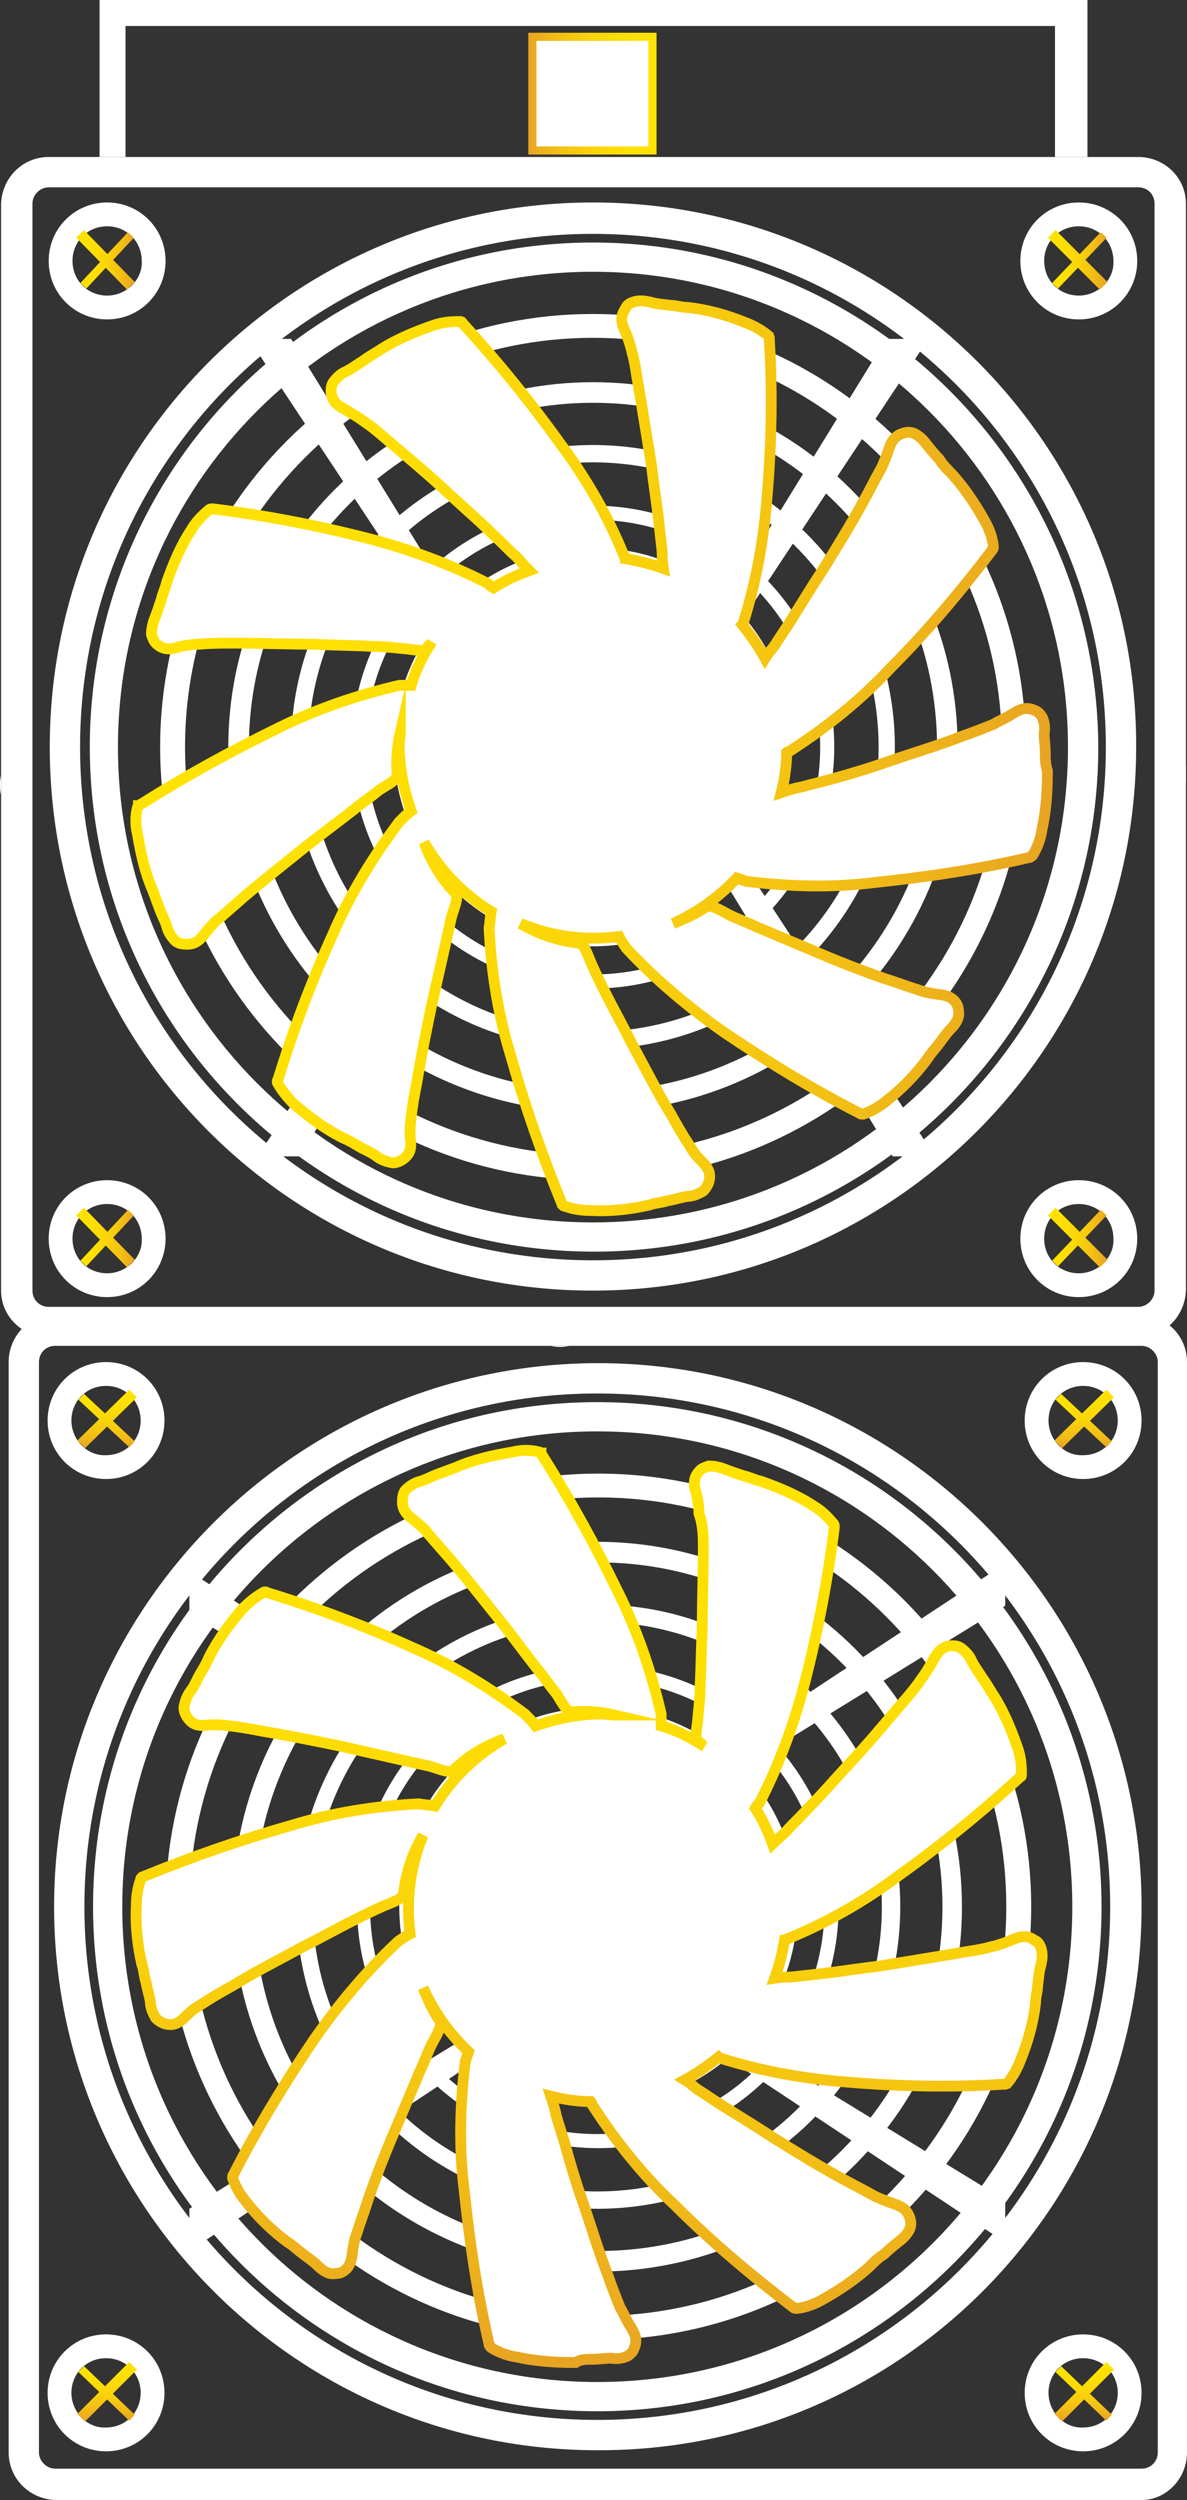 <?xml version="1.0" encoding="utf-8"?>
<!-- Generator: Adobe Illustrator 23.0.6, SVG Export Plug-In . SVG Version: 6.00 Build 0)  -->
<svg version="1.1" id="Layer_1" xmlns="http://www.w3.org/2000/svg" xmlns:xlink="http://www.w3.org/1999/xlink" x="0px" y="0px"
	 viewBox="0 0 109.7 230.9" style="enable-background:new 0 0 109.7 230.9;" xml:space="preserve">
<rect x="0" y="0" width="109.7" height="230.9" fill="#333333" stroke="none"/>
<style type="text/css">
	.st0{fill:#FFFFFF;}
	.st1{fill:#FFFFFF;stroke:url(#SVGID_1_);stroke-miterlimit:10;}
	.st2{fill:#FFFFFF;stroke:url(#SVGID_2_);stroke-width:0.75;stroke-miterlimit:10;}
	.st3{fill:#FFFFFF;stroke:url(#SVGID_3_);stroke-miterlimit:10;}
	.st4{fill:#FFFFFF;stroke:url(#SVGID_4_);stroke-width:0.75;stroke-miterlimit:10;}
	.st5{fill:#FFFFFF;stroke:url(#SVGID_5_);stroke-miterlimit:10;}
	.st6{fill:#FFFFFF;stroke:url(#SVGID_6_);stroke-width:0.75;stroke-miterlimit:10;}
	.st7{fill:#FFFFFF;stroke:url(#SVGID_7_);stroke-miterlimit:10;}
	.st8{fill:#FFFFFF;stroke:url(#SVGID_8_);stroke-width:0.75;stroke-miterlimit:10;}
	.st9{fill:#FFFFFF;stroke:url(#SVGID_9_);stroke-miterlimit:10;}
	.st10{fill:#FFFFFF;stroke:url(#SVGID_10_);stroke-width:0.75;stroke-miterlimit:10;}
	.st11{fill:#FFFFFF;stroke:url(#SVGID_11_);stroke-miterlimit:10;}
	.st12{fill:#FFFFFF;stroke:url(#SVGID_12_);stroke-width:0.75;stroke-miterlimit:10;}
	.st13{fill:#FFFFFF;stroke:url(#SVGID_13_);stroke-miterlimit:10;}
	.st14{fill:#FFFFFF;stroke:url(#SVGID_14_);stroke-width:0.75;stroke-miterlimit:10;}
	.st15{fill:#FFFFFF;stroke:url(#SVGID_15_);stroke-miterlimit:10;}
	.st16{fill:#FFFFFF;stroke:url(#SVGID_16_);stroke-width:0.75;stroke-miterlimit:10;}
	.st17{fill:#FFFFFF;stroke:url(#SVGID_17_);stroke-miterlimit:10;}
	.st18{fill:#FFFFFF;stroke:url(#SVGID_18_);stroke-width:0.75;stroke-miterlimit:10;}
	.st19{fill:#FFFFFF;stroke:url(#SVGID_19_);stroke-miterlimit:10;}
</style>
<title>hashbazaar-miners</title>
<g>
	<path class="st0" d="M70.9,83.1l-4.2-6.3c-5.1-7.7-17.9-7.7-23,0l-4.2,6.3l-15.7,23.7h3.9l13.7-22.4l3.6-5.9
		c4.5-7.3,15.7-7.3,20.2,0l3.6,5.9l13.7,22.4h3.9L70.9,83.1z"/>
	<path class="st0" d="M38.7,55l4.2,6.3c5.1,7.7,17.9,7.7,23,0l4.2-6.3l15.7-23.7h-3.9L68.1,53.7l-3.6,5.9c-4.5,7.3-15.7,7.3-20.2,0
		l-3.6-5.9L26.9,31.3H23L38.7,55z"/>
	<polygon class="st0" points="9.2,0 9.2,14.5 11.6,14.5 11.6,2.4 97.5,2.4 97.5,14.5 100.5,14.5 100.5,0 	"/>
	<path class="st0" d="M9.9,18.7c-3,0-5.4,2.4-5.4,5.4s2.4,5.4,5.4,5.4c3,0,5.4-2.4,5.4-5.4c0,0,0,0,0,0l0,0
		C15.3,21.1,12.9,18.7,9.9,18.7z M9.9,27.3c-1.8,0-3.2-1.4-3.2-3.2c0-1.8,1.4-3.2,3.2-3.2c1.8,0,3.2,1.4,3.2,3.2v0l0,0
		C13.2,25.8,11.7,27.3,9.9,27.3C9.9,27.3,9.9,27.3,9.9,27.3L9.9,27.3L9.9,27.3z"/>
	
		<linearGradient id="SVGID_1_" gradientUnits="userSpaceOnUse" x1="12.514" y1="741.981" x2="7.068" y2="741.981" gradientTransform="matrix(1 0 0 1 -1.151485e-02 -717.988)">
		<stop  offset="0" style="stop-color:#E8A423"/>
		<stop  offset="2.200000e-02" style="stop-color:#E9A721"/>
		<stop  offset="0.254" style="stop-color:#F3C113"/>
		<stop  offset="0.492" style="stop-color:#FAD408"/>
		<stop  offset="0.737" style="stop-color:#FEDF02"/>
		<stop  offset="1" style="stop-color:#FFE300"/>
	</linearGradient>
	<line class="st1" x1="7.4" y1="21.6" x2="12.1" y2="26.4"/>
	
		<linearGradient id="SVGID_2_" gradientUnits="userSpaceOnUse" x1="12.43" y1="742.05" x2="7.467" y2="742.05" gradientTransform="matrix(1 0 0 1 -1.151485e-02 -717.988)">
		<stop  offset="0" style="stop-color:#E8A423"/>
		<stop  offset="2.200000e-02" style="stop-color:#E9A721"/>
		<stop  offset="0.254" style="stop-color:#F3C113"/>
		<stop  offset="0.492" style="stop-color:#FAD408"/>
		<stop  offset="0.737" style="stop-color:#FEDF02"/>
		<stop  offset="1" style="stop-color:#FFE300"/>
	</linearGradient>
	<line class="st2" x1="12.1" y1="21.7" x2="7.7" y2="26.4"/>
	<path class="st0" d="M9.9,109c-3,0-5.4,2.4-5.4,5.4c0,3,2.4,5.4,5.4,5.4c3,0,5.4-2.4,5.4-5.4c0,0,0,0,0,0l0,0
		C15.3,111.4,12.9,109,9.9,109L9.9,109L9.9,109z M9.9,117.6c-1.8,0-3.2-1.4-3.2-3.2c0-1.8,1.4-3.2,3.2-3.2c1.8,0,3.2,1.4,3.2,3.2
		l0,0l0,0C13.2,116.1,11.7,117.6,9.9,117.6L9.9,117.6L9.9,117.6L9.9,117.6z"/>
	
		<linearGradient id="SVGID_3_" gradientUnits="userSpaceOnUse" x1="12.514" y1="832.281" x2="7.068" y2="832.281" gradientTransform="matrix(1 0 0 1 -1.151485e-02 -717.988)">
		<stop  offset="0" style="stop-color:#E8A423"/>
		<stop  offset="2.200000e-02" style="stop-color:#E9A721"/>
		<stop  offset="0.254" style="stop-color:#F3C113"/>
		<stop  offset="0.492" style="stop-color:#FAD408"/>
		<stop  offset="0.737" style="stop-color:#FEDF02"/>
		<stop  offset="1" style="stop-color:#FFE300"/>
	</linearGradient>
	<line class="st3" x1="7.4" y1="111.9" x2="12.1" y2="116.7"/>
	
		<linearGradient id="SVGID_4_" gradientUnits="userSpaceOnUse" x1="12.43" y1="832.35" x2="7.467" y2="832.35" gradientTransform="matrix(1 0 0 1 -1.151485e-02 -717.988)">
		<stop  offset="0" style="stop-color:#E8A423"/>
		<stop  offset="2.200000e-02" style="stop-color:#E9A721"/>
		<stop  offset="0.254" style="stop-color:#F3C113"/>
		<stop  offset="0.492" style="stop-color:#FAD408"/>
		<stop  offset="0.737" style="stop-color:#FEDF02"/>
		<stop  offset="1" style="stop-color:#FFE300"/>
	</linearGradient>
	<line class="st4" x1="12.1" y1="112" x2="7.7" y2="116.7"/>
	<path class="st0" d="M99.7,109c-3,0-5.4,2.4-5.4,5.4s2.4,5.4,5.4,5.4s5.4-2.4,5.4-5.4l0,0C105.1,111.4,102.7,109,99.7,109z
		 M99.7,117.6c-1.8,0-3.2-1.4-3.2-3.2s1.4-3.2,3.2-3.2c1.8,0,3.2,1.4,3.2,3.2v0l0,0C103,116.1,101.5,117.6,99.7,117.6L99.7,117.6
		L99.7,117.6L99.7,117.6z"/>
	
		<linearGradient id="SVGID_5_" gradientUnits="userSpaceOnUse" x1="102.318" y1="832.281" x2="96.872" y2="832.281" gradientTransform="matrix(1 0 0 1 -1.151485e-02 -717.988)">
		<stop  offset="0" style="stop-color:#E8A423"/>
		<stop  offset="2.200000e-02" style="stop-color:#E9A721"/>
		<stop  offset="0.254" style="stop-color:#F3C113"/>
		<stop  offset="0.492" style="stop-color:#FAD408"/>
		<stop  offset="0.737" style="stop-color:#FEDF02"/>
		<stop  offset="1" style="stop-color:#FFE300"/>
	</linearGradient>
	<line class="st5" x1="97.2" y1="111.9" x2="102" y2="116.7"/>
	
		<linearGradient id="SVGID_6_" gradientUnits="userSpaceOnUse" x1="102.234" y1="832.35" x2="97.271" y2="832.35" gradientTransform="matrix(1 0 0 1 -1.151485e-02 -717.988)">
		<stop  offset="0" style="stop-color:#E8A423"/>
		<stop  offset="2.200000e-02" style="stop-color:#E9A721"/>
		<stop  offset="0.254" style="stop-color:#F3C113"/>
		<stop  offset="0.492" style="stop-color:#FAD408"/>
		<stop  offset="0.737" style="stop-color:#FEDF02"/>
		<stop  offset="1" style="stop-color:#FFE300"/>
	</linearGradient>
	<line class="st6" x1="102" y1="112" x2="97.5" y2="116.7"/>
	<path class="st0" d="M99.7,18.7c-3,0-5.4,2.4-5.4,5.4s2.4,5.4,5.4,5.4s5.4-2.4,5.4-5.4l0,0C105.1,21.1,102.7,18.7,99.7,18.7z
		 M99.7,27.3c-1.8,0-3.2-1.4-3.2-3.2s1.4-3.2,3.2-3.2c1.8,0,3.2,1.4,3.2,3.2c0,0,0,0,0,0l0,0C103,25.8,101.5,27.3,99.7,27.3
		L99.7,27.3L99.7,27.3z"/>
	
		<linearGradient id="SVGID_7_" gradientUnits="userSpaceOnUse" x1="102.318" y1="741.981" x2="96.872" y2="741.981" gradientTransform="matrix(1 0 0 1 -1.151485e-02 -717.988)">
		<stop  offset="0" style="stop-color:#E8A423"/>
		<stop  offset="2.200000e-02" style="stop-color:#E9A721"/>
		<stop  offset="0.254" style="stop-color:#F3C113"/>
		<stop  offset="0.492" style="stop-color:#FAD408"/>
		<stop  offset="0.737" style="stop-color:#FEDF02"/>
		<stop  offset="1" style="stop-color:#FFE300"/>
	</linearGradient>
	<line class="st7" x1="97.2" y1="21.6" x2="102" y2="26.4"/>
	
		<linearGradient id="SVGID_8_" gradientUnits="userSpaceOnUse" x1="102.234" y1="742.05" x2="97.271" y2="742.05" gradientTransform="matrix(1 0 0 1 -1.151485e-02 -717.988)">
		<stop  offset="0" style="stop-color:#E8A423"/>
		<stop  offset="2.200000e-02" style="stop-color:#E9A721"/>
		<stop  offset="0.254" style="stop-color:#F3C113"/>
		<stop  offset="0.492" style="stop-color:#FAD408"/>
		<stop  offset="0.737" style="stop-color:#FEDF02"/>
		<stop  offset="1" style="stop-color:#FFE300"/>
	</linearGradient>
	<line class="st8" x1="102" y1="21.7" x2="97.5" y2="26.4"/>
	<path class="st0" d="M105.2,14.5H4.5c-2.4,0-4.3,1.9-4.4,4.3c0,0,0,0,0,0v100.4c0,2.4,2,4.3,4.4,4.3c0,0,0,0,0,0h100.7
		c2.4,0,4.3-1.9,4.4-4.3c0,0,0,0,0,0V18.8C109.6,16.4,107.6,14.5,105.2,14.5C105.2,14.5,105.2,14.5,105.2,14.5L105.2,14.5z
		 M106.7,119.2c0,0.8-0.7,1.5-1.5,1.5H4.5c-0.8,0-1.5-0.6-1.5-1.5V18.8c0-0.8,0.7-1.5,1.5-1.5h100.7c0.8,0,1.5,0.6,1.5,1.5
		L106.7,119.2z"/>
	<path class="st0" d="M54.8,18.7C27.1,18.7,4.6,41.2,4.6,69s22.5,50.2,50.2,50.2s50.2-22.5,50.2-50.2v0l0,0
		C105.1,41.2,82.6,18.7,54.8,18.7z M54.8,116.4C28.6,116.4,7.4,95.2,7.4,69s21.2-47.4,47.4-47.4c26.2,0,47.4,21.2,47.4,47.4
		S81,116.4,54.8,116.4C54.8,116.4,54.8,116.4,54.8,116.4z"/>
	<path class="st0" d="M54.8,22.4C29.1,22.4,8.3,43.3,8.3,69c0,25.7,20.8,46.6,46.6,46.6c25.7,0,46.6-20.8,46.6-46.6v0l0,0
		C101.4,43.3,80.5,22.4,54.8,22.4z M54.8,112.9c-24.3,0-43.9-19.7-43.9-43.9c0-24.3,19.7-43.9,43.9-43.9S98.7,44.7,98.7,69
		S79.1,112.9,54.8,112.9C54.8,112.9,54.8,112.9,54.8,112.9z"/>
	<path class="st0" d="M54.8,29c-22.1,0-40,17.9-40,40s17.9,40,40,40s40-17.9,40-40l0,0l0,0C94.8,46.9,76.9,29,54.8,29z M54.8,106.7
		C34,106.7,17.1,89.8,17.1,69S34,31.2,54.8,31.2S92.6,48.1,92.6,69l0,0l0,0C92.6,89.8,75.7,106.7,54.8,106.7z"/>
	<path class="st0" d="M54.8,50.6c-10.2,0-18.4,8.2-18.4,18.4s8.2,18.4,18.4,18.4S73.2,79.2,73.2,69v0l0,0
		C73.2,58.8,65,50.6,54.8,50.6z M54.8,86.4c-9.6,0-17.4-7.8-17.4-17.4c0-9.6,7.8-17.4,17.4-17.4S72.2,59.4,72.2,69l0,0l0,0
		C72.2,78.6,64.4,86.4,54.8,86.4z"/>
	<path class="st0" d="M54.8,35.3c-18.6,0-33.7,15.1-33.7,33.7s15.1,33.7,33.7,33.7S88.5,87.6,88.5,69l0,0l0,0
		C88.5,50.4,73.4,35.3,54.8,35.3z M54.8,100.8C37.3,100.8,23,86.5,23,69s14.2-31.8,31.8-31.8S86.6,51.4,86.6,69v0l0,0
		C86.6,86.5,72.4,100.8,54.8,100.8L54.8,100.8z"/>
	<path class="st0" d="M54.8,41.1c-15.4,0-27.9,12.5-27.9,27.9s12.5,27.9,27.9,27.9S82.7,84.4,82.7,69v0l0,0
		C82.7,53.6,70.2,41.1,54.8,41.1z M54.8,95.3c-14.5,0-26.3-11.8-26.3-26.3s11.8-26.3,26.3-26.3S81.2,54.4,81.2,69
		S69.4,95.3,54.8,95.3C54.8,95.3,54.8,95.3,54.8,95.3z"/>
	<path class="st0" d="M54.8,46.7c-12.3,0-22.3,10-22.3,22.3s10,22.3,22.3,22.3s22.3-10,22.3-22.3v0l0,0
		C77.1,56.7,67.1,46.7,54.8,46.7C54.8,46.7,54.8,46.7,54.8,46.7z M54.8,90c-11.6,0-21-9.4-21-21c0-11.6,9.4-21,21-21s21,9.4,21,21
		S66.4,90,54.8,90L54.8,90z"/>
	<path class="st0" d="M54.8,57.7c-6.3,0-11.3,5.1-11.3,11.3s5.1,11.3,11.3,11.3c6.3,0,11.3-5.1,11.3-11.3l0,0l0,0
		C66.1,62.7,61.1,57.7,54.8,57.7z M54.8,79.7c-5.9,0-10.7-4.8-10.7-10.7s4.8-10.7,10.7-10.7S65.5,63.1,65.5,69
		C65.5,74.9,60.7,79.7,54.8,79.7C54.8,79.7,54.8,79.7,54.8,79.7z"/>
	
		<linearGradient id="SVGID_9_" gradientUnits="userSpaceOnUse" x1="97.201" y1="787.716" x2="12.293" y2="787.716" gradientTransform="matrix(1 0 0 1 -1.151485e-02 -717.988)">
		<stop  offset="0" style="stop-color:#E8A423"/>
		<stop  offset="2.200000e-02" style="stop-color:#E9A721"/>
		<stop  offset="0.254" style="stop-color:#F3C113"/>
		<stop  offset="0.492" style="stop-color:#FAD408"/>
		<stop  offset="0.737" style="stop-color:#FEDF02"/>
		<stop  offset="1" style="stop-color:#FFE300"/>
	</linearGradient>
	<path class="st9" d="M96.6,69.5c0-0.6-0.1-1.2-0.1-1.8c0.1-0.5,0-1.1-0.2-1.5c-0.2-0.3-0.4-0.5-0.7-0.6c-0.9-0.4-1.5,0-2.3,0.5
		c-0.5,0.3-1,0.5-1.5,0.8c-1,0.4-2,0.8-2.9,1.1c-2.3,0.9-4.7,1.6-7,2.4c-1.7,0.6-3.4,1.1-5.2,1.6L74,72.7c-0.6,0.1-1.2,0.3-1.8,0.5
		c0.3-1.2,0.5-2.5,0.5-3.7c0.1-0.1,0.3-0.1,0.4-0.2c3.4-2.2,6.5-4.7,9.2-7.6c3.4-3.4,6.5-7.1,9.4-10.9c0-0.1,0.1-0.1,0.1-0.2
		c0-0.1,0-0.2,0-0.2c-0.1-0.8-0.4-1.6-0.8-2.3c-0.9-1.6-1.9-3.1-3.1-4.4c-0.4-0.4-0.8-0.8-1.1-1.3c-0.4-0.4-0.8-0.9-1.2-1.4
		c-0.3-0.4-0.7-0.8-1.2-1c-0.3-0.1-0.6-0.1-0.9,0c-1,0.3-1.2,1-1.5,1.9c-0.2,0.5-0.4,1.1-0.7,1.6c-0.5,0.9-1,1.9-1.5,2.8
		c-1.2,2.2-2.5,4.3-3.8,6.4c-1,1.5-1.9,3-2.9,4.6c-0.5,0.8-1,1.5-1.5,2.3c-0.2,0.3-0.6,0.7-0.9,1.2c-0.6-1.1-1.3-2.1-2.1-3.1
		c0,0,0.1-0.1,0.1-0.2c1.2-3.8,1.9-7.8,2.2-11.7c0.4-4.8,0.5-9.6,0.2-14.4c0-0.1,0-0.1,0-0.2c0-0.1-0.1-0.1-0.1-0.2
		c-0.6-0.5-1.3-0.9-2.1-1.2c-1.7-0.7-3.5-1.2-5.3-1.4c-0.6,0-1.1-0.2-1.7-0.2c-0.6-0.1-1.2-0.1-1.8-0.3c-0.5-0.1-1-0.2-1.6,0
		c-0.3,0.1-0.6,0.3-0.7,0.6c-0.6,0.9-0.3,1.5,0.1,2.4c0.2,0.5,0.4,1.1,0.5,1.6c0.3,1,0.4,2.1,0.6,3.1c0.4,2.4,0.8,4.9,1.2,7.3
		c0.2,1.8,0.5,3.6,0.7,5.4c0.1,0.9,0.2,1.8,0.3,2.7c0,0.3,0,0.9,0.1,1.5c-1.1-0.4-2.3-0.7-3.5-0.9c0-0.1,0-0.2-0.1-0.2
		c-1.5-3.7-3.5-7.2-5.9-10.4c-2.8-3.9-5.8-7.6-9.1-11.2c0-0.1-0.1-0.1-0.2-0.1c-0.1,0-0.1,0-0.2,0c-0.8,0-1.6,0.1-2.4,0.4
		c-1.7,0.6-3.4,1.3-4.9,2.3c-0.5,0.3-1,0.6-1.4,0.9c-0.5,0.3-1,0.7-1.6,1c-0.5,0.2-0.9,0.6-1.2,1c-0.2,0.3-0.2,0.6-0.2,0.9
		c0.1,1,0.7,1.3,1.6,1.8c0.5,0.3,1,0.6,1.4,0.9c0.9,0.6,1.7,1.3,2.5,2c1.9,1.6,3.8,3.2,5.6,4.9c1.3,1.2,2.7,2.4,4,3.7
		c0.7,0.6,1.3,1.3,2,1.9c0.4,0.4,0.8,0.9,1.2,1.3c-1.1,0.4-2.2,0.9-3.3,1.6c-0.2-0.1-0.3-0.2-0.5-0.4c-3.5-1.8-7.3-3.2-11.2-4.2
		c-4.7-1.2-9.4-2.1-14.2-2.7c-0.1,0-0.1,0-0.2,0c-0.1,0-0.1,0.1-0.2,0.1c-0.6,0.5-1.2,1.1-1.6,1.8c-1,1.5-1.7,3.2-2.3,4.9
		c-0.1,0.5-0.4,1.1-0.5,1.6c-0.2,0.6-0.4,1.2-0.6,1.7c-0.2,0.5-0.3,1-0.3,1.5c0.1,0.3,0.2,0.6,0.4,0.8c0.7,0.7,1.4,0.6,2.3,0.3
		c0.6-0.1,1.1-0.2,1.7-0.2c1.1-0.1,2.1-0.1,3.2-0.1c2.5,0,5,0.1,7.4,0.1c1.8,0.1,3.6,0.1,5.4,0.2c0.9,0,1.8,0.1,2.8,0.2
		c0.5,0,1.7,0.3,2.1,0.1c0.1,0,0.1-0.1,0.2-0.2c0.1-0.2,0.3-0.3,0.4-0.5c-0.8,1.2-1.5,2.6-1.9,4c-0.4,0-0.7,0-1.1,0
		c-3.9,0.9-7.7,2.2-11.3,4c-4.3,2.1-8.5,4.4-12.6,7c-0.1,0-0.1,0.1-0.2,0.1c0,0.1-0.1,0.1-0.1,0.2c-0.2,0.8-0.2,1.6,0,2.4
		c0.3,1.8,0.7,3.6,1.4,5.2c0.2,0.5,0.4,1.1,0.6,1.6c0.2,0.6,0.5,1.1,0.7,1.7c0.1,0.5,0.4,1,0.8,1.4c0.2,0.2,0.6,0.3,0.9,0.3
		c1,0.1,1.5-0.5,2-1.2c0.4-0.4,0.7-0.9,1.2-1.2c0.8-0.7,1.6-1.4,2.4-2.1c1.9-1.6,3.8-3.1,5.8-4.7c1.4-1.1,2.9-2.2,4.3-3.3
		c0.7-0.6,1.5-1.1,2.2-1.7c0.4-0.3,1.5-0.8,1.7-1.3c0-0.1,0-0.1,0-0.2c-0.1-1.3,0-2.6,0.3-3.9c0,0.4-0.1,0.8-0.1,1.2
		c0,2.1,0.4,4.1,1.1,6.1c-0.4,0.3-0.7,0.6-1.1,1c-2.4,3.2-4.5,6.6-6.1,10.3c-2,4.4-3.7,8.9-5.1,13.5c-0.1,0.1-0.1,0.3,0,0.4
		c0.4,0.7,0.9,1.3,1.5,1.9c1.4,1.2,2.9,2.3,4.5,3.1c0.5,0.2,1,0.5,1.5,0.8c0.5,0.3,1.1,0.5,1.6,0.9c0.4,0.3,0.9,0.5,1.5,0.6
		c0.3,0,0.6-0.1,0.9-0.3c0.9-0.6,0.8-1.3,0.7-2.2c0-0.6,0-1.1,0.1-1.7c0.1-1,0.3-2.1,0.5-3.1c0.4-2.4,0.9-4.9,1.4-7.3
		c0.4-1.8,0.8-3.5,1.2-5.3c0.2-0.9,0.4-1.8,0.6-2.7c0.1-0.5,0.6-1.6,0.5-2.1c0-0.1-0.1-0.1-0.1-0.2c-1.3-1.3-2.3-3-2.9-4.7
		c1.5,2.6,3.6,4.8,6.2,6.4c-0.1,0.5-0.1,1-0.2,1.5c0.2,4,0.8,7.9,2,11.8c1.3,4.6,2.9,9.2,4.7,13.6c0,0.1,0.1,0.1,0.1,0.2
		c0.1,0.1,0.1,0.1,0.2,0.1c0.8,0.3,1.6,0.4,2.4,0.4c1.8,0.1,3.6-0.1,5.4-0.5c0.5-0.2,1.1-0.2,1.7-0.4c0.6-0.1,1.2-0.3,1.8-0.4
		c0.5,0,1-0.2,1.5-0.5c0.2-0.2,0.4-0.5,0.5-0.8c0.3-1-0.2-1.5-0.9-2.2c-0.4-0.4-0.7-0.9-1-1.4c-0.6-0.9-1.1-1.8-1.6-2.7
		c-1.3-2.1-2.4-4.3-3.6-6.5c-0.8-1.6-1.7-3.2-2.5-4.8c-0.4-0.8-0.8-1.6-1.2-2.5c-0.2-0.4-0.6-1.7-1-1.9c-0.1,0-0.1-0.1-0.2-0.1
		c-1.9-0.2-3.7-0.8-5.4-1.8c2.9,1.2,6,1.6,9.1,1.2c0.2,0.4,0.5,0.8,0.7,1.1c2.7,2.9,5.8,5.5,9.1,7.8c4,2.7,8.1,5.2,12.4,7.4
		c0.1,0,0.1,0.1,0.2,0.1c0.1,0,0.2,0,0.2,0c0.8-0.3,1.5-0.7,2.1-1.2c1.4-1.1,2.7-2.4,3.8-3.9c0.3-0.5,0.7-0.9,1-1.3
		c0.4-0.5,0.7-1,1.1-1.4c0.4-0.4,0.7-0.8,0.8-1.3c0-0.3,0-0.6-0.1-0.9c-0.4-0.9-1.2-1-2.1-1.1c-0.6-0.1-1.1-0.2-1.6-0.4
		c-1-0.3-2-0.7-3-1c-2.3-0.8-4.6-1.7-6.9-2.7c-1.7-0.7-3.3-1.4-5-2.1c-0.8-0.4-1.7-0.7-2.5-1.1c-0.4-0.2-1.5-0.9-2-0.8
		c-0.1,0-0.1,0-0.2,0.1c-0.9,0.6-2,1.1-3,1.5c2.2-1,4.2-2.4,5.9-4.2c0.3,0.1,0.6,0.2,0.9,0.3c4,0.5,8,0.6,11.9,0.1
		c4.8-0.5,9.5-1.2,14.2-2.3c0.1,0,0.1,0,0.2-0.1c0.1,0,0.1-0.1,0.2-0.2c0.4-0.7,0.7-1.5,0.8-2.3c0.4-1.8,0.5-3.6,0.5-5.4
		C96.6,70.6,96.6,70,96.6,69.5z"/>
	
		<linearGradient id="SVGID_10_" gradientUnits="userSpaceOnUse" x1="48.789" y1="726.615" x2="60.663" y2="726.615" gradientTransform="matrix(1 0 0 1 -1.151485e-02 -717.988)">
		<stop  offset="0" style="stop-color:#E8A423"/>
		<stop  offset="2.200000e-02" style="stop-color:#E9A721"/>
		<stop  offset="0.254" style="stop-color:#F3C113"/>
		<stop  offset="0.492" style="stop-color:#FAD408"/>
		<stop  offset="0.737" style="stop-color:#FEDF02"/>
		<stop  offset="1" style="stop-color:#FFE300"/>
	</linearGradient>
	<rect x="49.2" y="3.4" class="st10" width="11.1" height="10.5"/>
	<polygon class="st0" points="56.9,5.1 52.6,5.1 52.6,7.3 51.1,7.3 51.1,13.1 58.5,13.1 58.5,7.3 56.9,7.3 	"/>
	<path class="st0" d="M109.5,71.4c0,0.3,0,0.6,0.1,1v-1.9C109.6,70.7,109.5,71,109.5,71.4z"/>
	<path class="st0" d="M0.1,72.4c0,0.3,0,0.6-0.1,1v-1.9C0,71.7,0.1,72,0.1,72.4z"/>
</g>
<path class="st0" d="M41.2,192.2l6.3-4.2c7.7-5.1,7.7-17.9,0-23l-6.3-4.2l-23.7-15.7v3.9l22.4,13.7l5.9,3.6c7.3,4.5,7.3,15.7,0,20.2
	l-5.9,3.6L17.5,204v3.9L41.2,192.2z"/>
<path class="st0" d="M69.2,160l-6.3,4.2c-7.7,5.1-7.7,17.9,0,23l6.3,4.2l23.7,15.7v-3.9l-22.4-13.7l-5.9-3.6
	c-7.3-4.5-7.3-15.7,0-20.2l5.9-3.6l22.4-13.8v-3.9L69.2,160z"/>
<path class="st0" d="M105.5,131.2c0-3-2.4-5.4-5.4-5.4c-3,0-5.4,2.4-5.4,5.4c0,3,2.4,5.4,5.4,5.4c0,0,0,0,0,0l0,0
	C103.1,136.6,105.5,134.2,105.5,131.2z M96.9,131.2c0-1.8,1.4-3.2,3.2-3.2s3.2,1.4,3.2,3.2c0,1.8-1.4,3.2-3.2,3.2h0l0,0
	C98.4,134.5,96.9,133,96.9,131.2C96.9,131.2,96.9,131.2,96.9,131.2L96.9,131.2L96.9,131.2z"/>
<linearGradient id="SVGID_11_" gradientUnits="userSpaceOnUse" x1="126.884" y1="734.293" x2="121.437" y2="734.293" gradientTransform="matrix(6.123234e-17 1 -1 6.123234e-17 834.527 6.92)">
	<stop  offset="0" style="stop-color:#E8A423"/>
	<stop  offset="2.200000e-02" style="stop-color:#E9A721"/>
	<stop  offset="0.254" style="stop-color:#F3C113"/>
	<stop  offset="0.492" style="stop-color:#FAD408"/>
	<stop  offset="0.737" style="stop-color:#FEDF02"/>
	<stop  offset="1" style="stop-color:#FFE300"/>
</linearGradient>
<line class="st11" x1="102.6" y1="128.7" x2="97.8" y2="133.4"/>
<linearGradient id="SVGID_12_" gradientUnits="userSpaceOnUse" x1="126.8" y1="734.361" x2="121.836" y2="734.361" gradientTransform="matrix(6.123234e-17 1 -1 6.123234e-17 834.527 6.92)">
	<stop  offset="0" style="stop-color:#E8A423"/>
	<stop  offset="2.200000e-02" style="stop-color:#E9A721"/>
	<stop  offset="0.254" style="stop-color:#F3C113"/>
	<stop  offset="0.492" style="stop-color:#FAD408"/>
	<stop  offset="0.737" style="stop-color:#FEDF02"/>
	<stop  offset="1" style="stop-color:#FFE300"/>
</linearGradient>
<line class="st12" x1="102.5" y1="133.4" x2="97.8" y2="129"/>
<path class="st0" d="M15.2,131.2c0-3-2.4-5.4-5.4-5.4c-3,0-5.4,2.4-5.4,5.4s2.4,5.4,5.4,5.4c0,0,0,0,0,0l0,0
	C12.8,136.6,15.2,134.2,15.2,131.2L15.2,131.2L15.2,131.2z M6.6,131.2c0-1.8,1.4-3.2,3.2-3.2c1.8,0,3.2,1.4,3.2,3.2
	c0,1.8-1.4,3.2-3.2,3.2l0,0l0,0C8.1,134.5,6.6,133,6.6,131.2L6.6,131.2L6.6,131.2L6.6,131.2z"/>
<linearGradient id="SVGID_13_" gradientUnits="userSpaceOnUse" x1="126.884" y1="824.593" x2="121.437" y2="824.593" gradientTransform="matrix(6.123234e-17 1 -1 6.123234e-17 834.527 6.92)">
	<stop  offset="0" style="stop-color:#E8A423"/>
	<stop  offset="2.200000e-02" style="stop-color:#E9A721"/>
	<stop  offset="0.254" style="stop-color:#F3C113"/>
	<stop  offset="0.492" style="stop-color:#FAD408"/>
	<stop  offset="0.737" style="stop-color:#FEDF02"/>
	<stop  offset="1" style="stop-color:#FFE300"/>
</linearGradient>
<line class="st13" x1="12.3" y1="128.7" x2="7.5" y2="133.4"/>
<linearGradient id="SVGID_14_" gradientUnits="userSpaceOnUse" x1="126.8" y1="824.661" x2="121.836" y2="824.661" gradientTransform="matrix(6.123234e-17 1 -1 6.123234e-17 834.527 6.92)">
	<stop  offset="0" style="stop-color:#E8A423"/>
	<stop  offset="2.200000e-02" style="stop-color:#E9A721"/>
	<stop  offset="0.254" style="stop-color:#F3C113"/>
	<stop  offset="0.492" style="stop-color:#FAD408"/>
	<stop  offset="0.737" style="stop-color:#FEDF02"/>
	<stop  offset="1" style="stop-color:#FFE300"/>
</linearGradient>
<line class="st14" x1="12.2" y1="133.4" x2="7.5" y2="129"/>
<path class="st0" d="M15.2,221c0-3-2.4-5.4-5.4-5.4s-5.4,2.4-5.4,5.4s2.4,5.4,5.4,5.4l0,0C12.8,226.4,15.2,224,15.2,221z M6.6,221
	c0-1.8,1.4-3.2,3.2-3.2s3.2,1.4,3.2,3.2c0,1.8-1.4,3.2-3.2,3.2h0l0,0C8.1,224.3,6.6,222.8,6.6,221L6.6,221L6.6,221L6.6,221z"/>
<linearGradient id="SVGID_15_" gradientUnits="userSpaceOnUse" x1="216.688" y1="824.593" x2="211.241" y2="824.593" gradientTransform="matrix(6.123234e-17 1 -1 6.123234e-17 834.527 6.92)">
	<stop  offset="0" style="stop-color:#E8A423"/>
	<stop  offset="2.200000e-02" style="stop-color:#E9A721"/>
	<stop  offset="0.254" style="stop-color:#F3C113"/>
	<stop  offset="0.492" style="stop-color:#FAD408"/>
	<stop  offset="0.737" style="stop-color:#FEDF02"/>
	<stop  offset="1" style="stop-color:#FFE300"/>
</linearGradient>
<line class="st15" x1="12.3" y1="218.5" x2="7.5" y2="223.3"/>
<linearGradient id="SVGID_16_" gradientUnits="userSpaceOnUse" x1="216.604" y1="824.661" x2="211.64" y2="824.661" gradientTransform="matrix(6.123234e-17 1 -1 6.123234e-17 834.527 6.92)">
	<stop  offset="0" style="stop-color:#E8A423"/>
	<stop  offset="2.200000e-02" style="stop-color:#E9A721"/>
	<stop  offset="0.254" style="stop-color:#F3C113"/>
	<stop  offset="0.492" style="stop-color:#FAD408"/>
	<stop  offset="0.737" style="stop-color:#FEDF02"/>
	<stop  offset="1" style="stop-color:#FFE300"/>
</linearGradient>
<line class="st16" x1="12.2" y1="223.3" x2="7.5" y2="218.8"/>
<path class="st0" d="M105.5,221c0-3-2.4-5.4-5.4-5.4c-3,0-5.4,2.4-5.4,5.4c0,3,2.4,5.4,5.4,5.4l0,0C103.1,226.4,105.5,224,105.5,221
	z M96.9,221c0-1.8,1.4-3.2,3.2-3.2c1.8,0,3.2,1.4,3.2,3.2c0,1.8-1.4,3.2-3.2,3.2c0,0,0,0,0,0l0,0C98.4,224.3,96.9,222.8,96.9,221
	L96.9,221L96.9,221z"/>
<linearGradient id="SVGID_17_" gradientUnits="userSpaceOnUse" x1="216.688" y1="734.293" x2="211.241" y2="734.293" gradientTransform="matrix(6.123234e-17 1 -1 6.123234e-17 834.527 6.92)">
	<stop  offset="0" style="stop-color:#E8A423"/>
	<stop  offset="2.200000e-02" style="stop-color:#E9A721"/>
	<stop  offset="0.254" style="stop-color:#F3C113"/>
	<stop  offset="0.492" style="stop-color:#FAD408"/>
	<stop  offset="0.737" style="stop-color:#FEDF02"/>
	<stop  offset="1" style="stop-color:#FFE300"/>
</linearGradient>
<line class="st17" x1="102.6" y1="218.5" x2="97.8" y2="223.3"/>
<linearGradient id="SVGID_18_" gradientUnits="userSpaceOnUse" x1="216.604" y1="734.361" x2="211.64" y2="734.361" gradientTransform="matrix(6.123234e-17 1 -1 6.123234e-17 834.527 6.92)">
	<stop  offset="0" style="stop-color:#E8A423"/>
	<stop  offset="2.200000e-02" style="stop-color:#E9A721"/>
	<stop  offset="0.254" style="stop-color:#F3C113"/>
	<stop  offset="0.492" style="stop-color:#FAD408"/>
	<stop  offset="0.737" style="stop-color:#FEDF02"/>
	<stop  offset="1" style="stop-color:#FFE300"/>
</linearGradient>
<line class="st18" x1="102.5" y1="223.3" x2="97.8" y2="218.8"/>
<path class="st0" d="M109.7,226.5V125.8c0-2.4-1.9-4.3-4.3-4.4c0,0,0,0,0,0H5.1c-2.4,0-4.3,2-4.3,4.4c0,0,0,0,0,0v100.7
	c0,2.4,1.9,4.3,4.3,4.4c0,0,0,0,0,0h100.4C107.8,230.9,109.7,228.9,109.7,226.5C109.7,226.5,109.7,226.5,109.7,226.5L109.7,226.5z
	 M5.1,228c-0.8,0-1.5-0.7-1.5-1.5V125.8c0-0.8,0.6-1.5,1.5-1.5h100.4c0.8,0,1.5,0.7,1.5,1.5v100.7c0,0.8-0.6,1.5-1.5,1.5L5.1,228z"
	/>
<path class="st0" d="M105.5,176.1c0-27.7-22.5-50.2-50.2-50.2S5,148.4,5,176.1s22.5,50.2,50.2,50.2h0l0,0
	C83,226.4,105.5,203.9,105.5,176.1z M7.8,176.1c0-26.2,21.2-47.4,47.4-47.4s47.4,21.2,47.4,47.4s-21.2,47.4-47.4,47.4
	S7.8,202.3,7.8,176.1C7.8,176.1,7.8,176.1,7.8,176.1z"/>
<path class="st0" d="M101.8,176.1c0-25.7-20.8-46.6-46.6-46.6c-25.7,0-46.6,20.8-46.6,46.6c0,25.7,20.8,46.6,46.6,46.6h0l0,0
	C80.9,222.7,101.8,201.8,101.8,176.1z M11.3,176.1c0-24.3,19.7-43.9,43.9-43.9c24.3,0,43.9,19.7,43.9,43.9S79.5,220,55.2,220
	S11.3,200.4,11.3,176.1C11.3,176.1,11.3,176.1,11.3,176.1z"/>
<path class="st0" d="M95.3,176.1c0-22.1-17.9-40-40-40c-22.1,0-40,17.9-40,40s17.9,40,40,40l0,0l0,0
	C77.3,216.1,95.3,198.2,95.3,176.1z M17.5,176.1c0-20.9,16.9-37.8,37.8-37.8S93,155.3,93,176.1s-16.9,37.8-37.8,37.8l0,0l0,0
	C34.4,213.9,17.5,197,17.5,176.1z"/>
<path class="st0" d="M73.7,176.1c0-10.2-8.2-18.4-18.4-18.4s-18.4,8.2-18.4,18.4c0,10.2,8.2,18.4,18.4,18.4h0l0,0
	C65.4,194.5,73.7,186.3,73.7,176.1z M37.9,176.1c0-9.6,7.8-17.4,17.4-17.4s17.4,7.8,17.4,17.4c0,9.6-7.8,17.4-17.4,17.4l0,0l0,0
	C45.6,193.5,37.9,185.7,37.9,176.1z"/>
<path class="st0" d="M88.9,176.1c0-18.6-15.1-33.7-33.7-33.7s-33.7,15.1-33.7,33.7s15.1,33.7,33.7,33.7l0,0l0,0
	C73.8,209.8,88.9,194.7,88.9,176.1z M23.5,176.1c0-17.6,14.2-31.8,31.8-31.8c17.6,0,31.8,14.2,31.8,31.8c0,17.6-14.2,31.8-31.8,31.8
	h0l0,0C37.7,207.9,23.5,193.7,23.5,176.1L23.5,176.1z"/>
<path class="st0" d="M83.2,176.1c0-15.4-12.5-27.9-27.9-27.9s-27.9,12.5-27.9,27.9S39.8,204,55.2,204h0l0,0
	C70.7,204,83.2,191.5,83.2,176.1z M28.9,176.1c0-14.5,11.8-26.3,26.3-26.3s26.3,11.8,26.3,26.3c0,14.5-11.8,26.3-26.3,26.3
	S28.9,190.7,28.9,176.1C28.9,176.1,28.9,176.1,28.9,176.1z"/>
<path class="st0" d="M77.5,176.1c0-12.3-10-22.3-22.3-22.3S33,163.8,33,176.1s10,22.3,22.3,22.3h0l0,0
	C67.5,198.4,77.5,188.4,77.5,176.1C77.5,176.1,77.5,176.1,77.5,176.1z M34.2,176.1c0-11.6,9.4-21,21-21s21,9.4,21,21s-9.4,21-21,21
	S34.2,187.7,34.2,176.1L34.2,176.1z"/>
<path class="st0" d="M66.6,176.1c0-6.3-5.1-11.3-11.3-11.3s-11.3,5.1-11.3,11.3c0,6.3,5.1,11.3,11.3,11.3l0,0l0,0
	C61.5,187.4,66.6,182.4,66.6,176.1z M44.6,176.1c0-5.9,4.8-10.7,10.7-10.7s10.7,4.8,10.7,10.7c0,5.9-4.8,10.7-10.7,10.7
	S44.6,182,44.6,176.1C44.6,176.1,44.6,176.1,44.6,176.1z"/>
<linearGradient id="SVGID_19_" gradientUnits="userSpaceOnUse" x1="211.571" y1="780.028" x2="126.662" y2="780.028" gradientTransform="matrix(6.123234e-17 1 -1 6.123234e-17 834.527 6.92)">
	<stop  offset="0" style="stop-color:#E8A423"/>
	<stop  offset="2.200000e-02" style="stop-color:#E9A721"/>
	<stop  offset="0.254" style="stop-color:#F3C113"/>
	<stop  offset="0.492" style="stop-color:#FAD408"/>
	<stop  offset="0.737" style="stop-color:#FEDF02"/>
	<stop  offset="1" style="stop-color:#FFE300"/>
</linearGradient>
<path class="st19" d="M54.7,217.9c0.6,0,1.2-0.1,1.8-0.1c0.5,0.1,1.1,0,1.5-0.2c0.3-0.2,0.5-0.4,0.6-0.7c0.4-0.9,0-1.5-0.5-2.3
	c-0.3-0.5-0.5-1-0.8-1.5c-0.4-1-0.8-2-1.1-2.9c-0.9-2.3-1.6-4.7-2.4-7c-0.6-1.7-1.1-3.4-1.6-5.2l-0.8-2.6c-0.1-0.6-0.3-1.2-0.5-1.8
	c1.2,0.3,2.5,0.5,3.7,0.5c0.1,0.1,0.1,0.3,0.2,0.4c2.2,3.4,4.7,6.5,7.6,9.2c3.4,3.4,7.1,6.5,10.9,9.4c0.1,0,0.1,0.1,0.2,0.1
	c0.1,0,0.2,0,0.2,0c0.8-0.1,1.6-0.4,2.3-0.8c1.6-0.9,3.1-1.9,4.4-3.1c0.4-0.4,0.8-0.8,1.3-1.1c0.4-0.4,0.9-0.8,1.4-1.2
	c0.4-0.3,0.8-0.7,1-1.2c0.1-0.3,0.1-0.6,0-0.9c-0.3-1-1-1.2-1.9-1.5c-0.5-0.2-1.1-0.4-1.6-0.7c-0.9-0.5-1.9-1-2.8-1.5
	c-2.2-1.2-4.3-2.5-6.4-3.8c-1.5-1-3-1.9-4.6-2.9c-0.8-0.5-1.5-1-2.3-1.5c-0.3-0.2-0.7-0.6-1.2-0.9c1.1-0.6,2.1-1.3,3.1-2.1
	c0,0,0.1,0.1,0.2,0.1c3.8,1.2,7.8,1.9,11.7,2.2c4.8,0.4,9.6,0.5,14.4,0.2c0.1,0,0.1,0,0.2,0c0.1,0,0.1-0.1,0.2-0.1
	c0.5-0.6,0.9-1.3,1.2-2.1c0.7-1.7,1.2-3.5,1.4-5.3c0-0.6,0.2-1.1,0.2-1.7c0.1-0.6,0.1-1.2,0.3-1.8c0.1-0.5,0.2-1,0-1.6
	c-0.1-0.3-0.3-0.6-0.6-0.7c-0.8-0.6-1.5-0.3-2.4,0.1c-0.5,0.2-1.1,0.4-1.6,0.5c-1,0.3-2.1,0.4-3.1,0.6c-2.4,0.4-4.9,0.8-7.3,1.2
	c-1.8,0.2-3.6,0.5-5.4,0.7c-0.9,0.1-1.8,0.2-2.7,0.3c-0.3,0-0.9,0-1.5,0.1c0.4-1.1,0.7-2.3,0.9-3.5c0.1,0,0.2,0,0.2-0.1
	c3.7-1.5,7.2-3.5,10.4-5.9c3.9-2.8,7.6-5.8,11.2-9.1c0.1,0,0.1-0.1,0.1-0.2c0-0.1,0-0.1,0-0.2c0-0.8-0.1-1.6-0.4-2.4
	c-0.6-1.7-1.3-3.4-2.3-4.9c-0.3-0.5-0.6-1-0.9-1.4c-0.3-0.5-0.7-1-1-1.6c-0.2-0.5-0.6-0.9-1-1.2c-0.3-0.2-0.6-0.2-0.9-0.2
	c-1,0.1-1.3,0.7-1.8,1.6c-0.3,0.5-0.6,1-0.9,1.4c-0.6,0.9-1.3,1.7-2,2.5c-1.6,1.9-3.2,3.8-4.9,5.6c-1.2,1.3-2.4,2.7-3.7,4
	c-0.6,0.7-1.3,1.3-1.9,2c-0.4,0.4-0.9,0.8-1.3,1.2c-0.4-1.1-0.9-2.2-1.6-3.3c0.1-0.2,0.2-0.3,0.4-0.5c1.8-3.5,3.2-7.3,4.2-11.2
	c1.2-4.7,2.1-9.4,2.7-14.2c0-0.1,0-0.1,0-0.2c0-0.1-0.1-0.1-0.1-0.2c-0.5-0.6-1.1-1.2-1.8-1.6c-1.5-1-3.2-1.7-4.9-2.3
	c-0.5-0.1-1.1-0.4-1.6-0.5c-0.6-0.2-1.2-0.4-1.7-0.6c-0.5-0.2-1-0.3-1.5-0.3c-0.3,0.1-0.6,0.2-0.8,0.4c-0.7,0.7-0.6,1.4-0.3,2.3
	c0.1,0.6,0.2,1.1,0.2,1.7C65,140.9,65,142,65,143c0,2.5-0.1,5-0.1,7.4c-0.1,1.8-0.1,3.6-0.2,5.4c0,0.9-0.1,1.8-0.2,2.8
	c0,0.5-0.3,1.7-0.1,2.1c0,0.1,0.1,0.1,0.2,0.2c0.2,0.1,0.3,0.3,0.5,0.4c-1.2-0.8-2.6-1.5-4-1.9c0-0.4,0-0.7,0-1.1
	c-0.9-3.9-2.2-7.7-4-11.3c-2.1-4.3-4.4-8.5-7-12.6c0-0.1-0.1-0.1-0.1-0.2c-0.1,0-0.1-0.1-0.2-0.1c-0.8-0.2-1.6-0.2-2.4,0
	c-1.8,0.3-3.6,0.7-5.2,1.4c-0.5,0.2-1.1,0.4-1.6,0.6c-0.6,0.2-1.1,0.5-1.7,0.7c-0.5,0.1-1,0.4-1.4,0.8c-0.2,0.2-0.3,0.6-0.3,0.9
	c-0.1,1,0.5,1.5,1.2,2c0.4,0.4,0.9,0.7,1.2,1.2c0.7,0.8,1.4,1.6,2.1,2.4c1.6,1.9,3.1,3.8,4.7,5.8c1.1,1.4,2.2,2.9,3.3,4.3
	c0.6,0.7,1.1,1.5,1.7,2.2c0.3,0.4,0.8,1.5,1.3,1.7c0.1,0,0.1,0,0.2,0c1.3-0.1,2.6,0,3.9,0.3c-0.4,0-0.8-0.1-1.2-0.1
	c-2.1,0-4.1,0.4-6.1,1.1c-0.3-0.4-0.6-0.7-1-1.1c-3.2-2.4-6.6-4.5-10.3-6.1c-4.4-2-8.9-3.7-13.5-5.1c-0.1-0.1-0.3-0.1-0.4,0
	c-0.7,0.4-1.3,0.9-1.9,1.5c-1.2,1.4-2.3,2.9-3.1,4.5c-0.2,0.5-0.5,1-0.8,1.5c-0.3,0.5-0.5,1.1-0.9,1.6c-0.3,0.4-0.5,0.9-0.6,1.5
	c0,0.3,0.1,0.6,0.3,0.9c0.6,0.9,1.3,0.8,2.2,0.7c0.6,0,1.1,0,1.7,0.1c1,0.1,2.1,0.3,3.1,0.5c2.4,0.4,4.9,0.9,7.3,1.4
	c1.8,0.4,3.5,0.8,5.3,1.2c0.9,0.2,1.8,0.4,2.7,0.6c0.5,0.1,1.6,0.6,2.1,0.5c0.1,0,0.1-0.1,0.2-0.1c1.3-1.3,3-2.3,4.7-2.9
	c-2.6,1.5-4.8,3.6-6.4,6.2c-0.5-0.1-1-0.1-1.5-0.2c-4,0.2-7.9,0.8-11.8,2c-4.6,1.3-9.2,2.9-13.6,4.7c-0.1,0-0.1,0.1-0.2,0.1
	c-0.1,0.1-0.1,0.1-0.1,0.2c-0.3,0.8-0.4,1.6-0.4,2.4c-0.1,1.8,0.1,3.6,0.5,5.4c0.2,0.5,0.2,1.1,0.4,1.7c0.1,0.6,0.3,1.2,0.4,1.8
	c0,0.5,0.2,1,0.5,1.5c0.2,0.2,0.5,0.4,0.8,0.5c1,0.3,1.5-0.2,2.2-0.9c0.4-0.4,0.9-0.7,1.4-1c0.9-0.6,1.8-1.1,2.7-1.6
	c2.1-1.3,4.3-2.4,6.5-3.6c1.6-0.8,3.2-1.7,4.8-2.5c0.8-0.4,1.6-0.8,2.5-1.2c0.4-0.2,1.7-0.6,1.9-1c0-0.1,0.1-0.1,0.1-0.2
	c0.2-1.9,0.8-3.7,1.8-5.4c-1.2,2.9-1.6,6-1.2,9.1c-0.4,0.2-0.8,0.5-1.1,0.7c-2.9,2.7-5.5,5.8-7.8,9.1c-2.7,4-5.2,8.1-7.4,12.4
	c0,0.1-0.1,0.1-0.1,0.2c0,0.1,0,0.2,0,0.2c0.3,0.8,0.7,1.5,1.2,2.1c1.1,1.4,2.4,2.7,3.9,3.8c0.5,0.3,0.9,0.7,1.3,1
	c0.5,0.4,1,0.7,1.4,1.1c0.4,0.4,0.8,0.7,1.3,0.8c0.3,0,0.6,0,0.9-0.1c0.9-0.4,1-1.2,1.1-2.1c0.1-0.6,0.2-1.1,0.4-1.6
	c0.3-1,0.7-2,1-3c0.8-2.3,1.7-4.6,2.7-6.9c0.7-1.7,1.4-3.3,2.1-5c0.4-0.8,0.7-1.7,1.1-2.5c0.2-0.4,0.9-1.5,0.8-2
	c0-0.1,0-0.1-0.1-0.2c-0.6-0.9-1.1-2-1.5-3c1,2.2,2.4,4.2,4.2,5.9c-0.1,0.3-0.2,0.6-0.3,0.9c-0.5,4-0.6,8-0.1,11.9
	c0.5,4.8,1.2,9.5,2.3,14.2c0,0.1,0,0.1,0.1,0.2c0,0.1,0.1,0.1,0.2,0.2c0.7,0.4,1.5,0.7,2.3,0.8c1.8,0.4,3.6,0.5,5.4,0.5
	C53.6,217.9,54.2,217.9,54.7,217.9z"/>
<path class="st0" d="M52.9,230.8c-0.3,0-0.6,0-1,0.1h1.9C53.5,230.9,53.2,230.8,52.9,230.8z"/>
<path class="st0" d="M51.9,124.4c-0.3,0-0.6,0-1-0.1h1.9C52.5,124.3,52.2,124.4,51.9,124.4z"/>
</svg>
